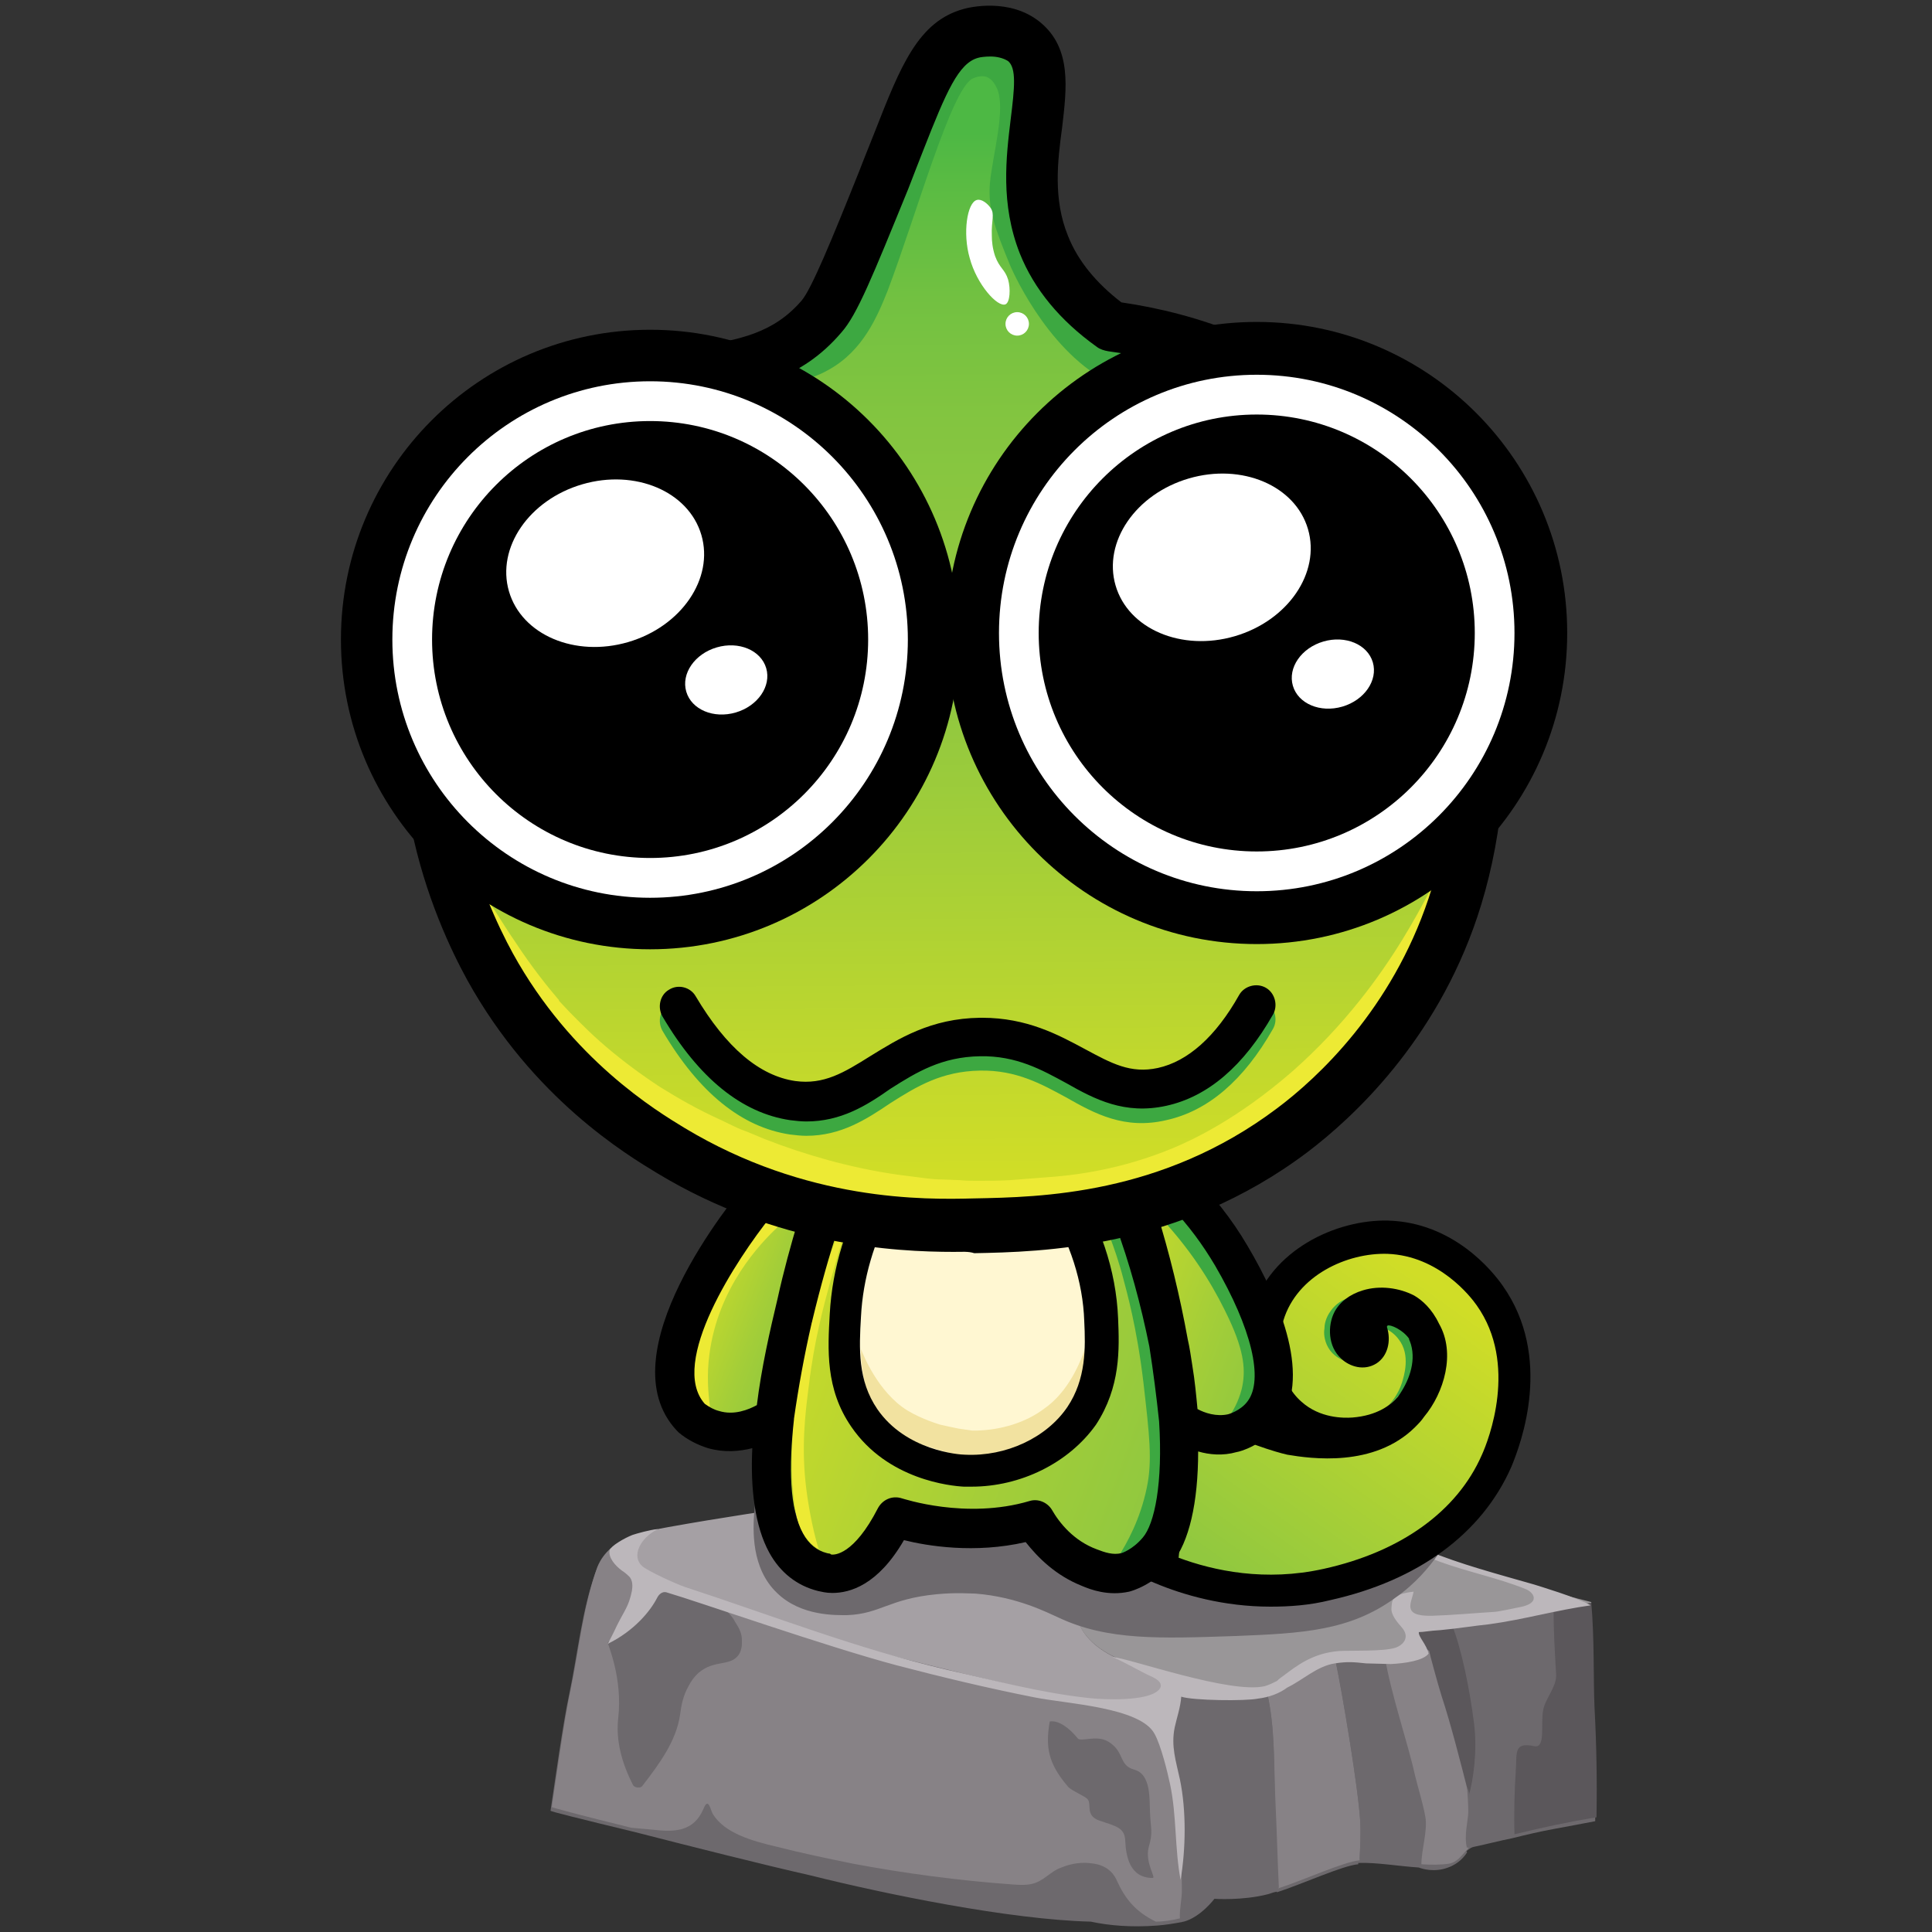 <svg width="458" height="458" viewBox="0 0 458 458" fill="none" xmlns="http://www.w3.org/2000/svg">
<rect x="0" y="0" width="458" height="458" fill="#333333" stroke="none"/>
<path d="M377.693 405.763C377.385 399.115 377.693 389.53 376.922 380.873V380.718C375.224 380.255 373.682 379.945 372.139 379.482C368.435 378.09 363.961 376.853 363.343 376.544C354.703 374.071 345.908 371.752 338.039 368.505C335.878 367.578 330.478 364.949 329.089 362.94C328.163 361.548 328.009 360.157 328.318 358.611C328.781 356.292 328.935 353.818 327.392 352.891C324.769 348.562 315.974 348.717 310.265 348.717C296.995 348.871 283.88 349.335 270.764 349.954C245.305 351.345 219.846 353.664 194.695 357.22C182.505 358.92 170.162 360.775 158.126 362.94C157.201 363.094 156.429 363.249 155.658 363.403C153.806 363.558 150.566 364.486 149.64 364.795C147.943 365.413 145.474 366.959 144.548 367.887C143.159 369.124 142.079 370.515 141.308 372.37C137.913 381.801 136.987 391.849 134.981 401.434C133.439 408.546 131.587 422.15 130.507 429.262C130.507 429.417 137.296 431.117 150.72 434.364C163.99 437.765 181.117 442.093 192.072 444.567C209.971 449.05 239.442 455.08 258.575 455.543C262.895 456.471 268.141 456.935 274.313 456.471C276.319 456.316 278.171 456.007 279.868 455.698C280.177 455.698 280.331 455.543 280.639 455.543C284.651 454.461 287.891 450.133 287.891 450.133C287.891 450.133 294.526 450.596 300.544 449.05C301.161 448.896 301.778 448.587 302.704 448.432C302.704 448.432 302.704 448.432 302.704 448.587C308.876 446.577 318.288 442.248 321.991 441.939C321.991 441.784 321.991 441.784 321.991 441.63H322.146C326.312 441.475 331.558 442.403 336.341 442.712C337.113 443.021 340.044 443.949 343.285 442.712C345.908 441.784 347.296 439.929 347.759 439.156C347.759 439.002 347.759 438.847 347.605 438.847C348.222 438.383 348.685 437.919 349.611 437.765C352.543 437.146 355.474 436.373 358.56 435.755C361.646 434.982 364.886 434.209 368.281 433.591C371.676 432.972 374.916 432.354 378.156 431.735C378.31 423.078 378.156 414.421 377.693 405.763Z" fill="#6D696D"/>
<path d="M194.541 285.796C191.918 294.299 189.295 303.575 187.135 313.623C185.438 321.662 184.049 329.238 182.969 336.504C182.043 337.277 175.717 341.76 168.465 339.596C166.15 338.977 164.453 337.741 163.219 336.813C148.56 321.199 180.192 283.941 180.192 283.941C184.821 284.714 189.758 285.332 194.541 285.796Z" fill="url(#paint0_linear)"/>
<path d="M322.454 431.89C321.991 423.697 318.134 400.971 316.591 393.705C314.585 393.859 312.888 394.323 310.573 395.56C306.87 397.57 304.093 399.734 300.235 400.662C302.396 409.628 301.933 419.059 302.241 428.18C302.55 434.673 302.704 441.166 303.013 447.659C309.185 445.649 318.597 441.321 322.3 441.011C322.454 437.765 322.609 434.673 322.454 431.89Z" fill="#878286"/>
<path d="M348.223 429.571C348.223 427.562 348.069 425.552 347.914 423.542C346.063 416.585 343.903 408.082 341.897 402.053C340.971 398.961 338.965 391.695 338.965 391.386C338.965 391.386 338.502 390.922 337.576 390.304C334.336 391.54 331.404 392.468 328.318 392.932C329.707 401.435 333.873 413.648 335.416 420.759C336.188 424.006 337.268 427.252 337.885 430.654C338.502 433.9 336.959 438.383 336.959 441.939C339.274 442.094 341.588 442.094 343.594 441.785C345.754 441.321 346.68 439.466 348.069 438.229C347.143 435.291 348.223 431.427 348.223 429.571Z" fill="#878286"/>
<path d="M341.742 402.053C343.902 408.546 346.371 418.286 348.222 425.552C349.302 421.842 350.228 415.039 349.457 408.701C348.377 400.043 346.371 390.613 344.21 385.202C340.662 385.666 337.884 385.975 336.187 385.975C336.187 388.139 335.415 389.376 337.73 390.149C337.576 390.149 337.576 390.304 337.421 390.304C338.193 390.922 338.81 391.386 338.81 391.386C338.81 391.695 340.816 399.116 341.742 402.053Z" fill="#5B575B"/>
<path d="M337.731 430.653C337.113 427.407 336.033 424.16 335.262 420.759C333.719 413.802 329.399 401.434 328.164 392.932C325.85 393.241 323.381 393.55 320.449 393.395C318.906 393.395 317.672 393.395 316.592 393.55C318.135 400.971 321.992 423.696 322.455 431.736C322.609 434.518 322.455 437.61 322.301 440.702H322.455C326.621 440.548 331.867 441.475 336.651 441.784C336.805 438.383 338.348 433.9 337.731 430.653Z" fill="#6D696D"/>
<path d="M300.236 400.661C298.693 400.971 296.841 401.28 294.681 401.125C289.898 400.816 279.405 399.425 279.405 399.579C280.177 401.898 279.714 403.753 276.782 404.372C275.856 404.526 274.468 404.681 273.233 404.681C277.245 415.348 279.097 426.479 279.714 437.455C279.868 441.011 280.023 444.567 280.177 448.123C280.177 450.132 279.56 452.606 280.177 454.77C280.485 454.77 280.64 454.616 280.948 454.616C284.96 453.534 288.2 449.205 288.2 449.205C288.2 449.205 294.835 449.669 300.853 448.123C301.47 447.968 302.242 447.659 303.167 447.504C302.859 441.011 302.704 434.518 302.396 428.025C301.933 419.058 302.396 409.473 300.236 400.661Z" fill="#6D696D"/>
<path d="M359.332 419.832C359.641 415.503 358.715 412.875 363.807 413.957C366.43 414.575 365.196 408.701 365.813 405.454C366.276 402.517 369.053 399.889 368.899 396.951C368.59 391.695 368.282 386.593 368.282 381.337C359.641 382.728 350.846 384.429 344.365 385.202C346.525 390.613 348.531 400.198 349.611 408.701C350.383 415.039 349.303 421.842 348.377 425.552C348.223 424.933 348.068 424.16 347.76 423.542C347.914 425.552 348.068 427.562 348.068 429.571C348.068 431.427 346.988 435.292 347.76 438.074C348.377 437.456 348.994 436.992 349.92 436.837C352.852 436.219 355.783 435.446 358.869 434.828C358.869 430.035 359.024 424.16 359.332 419.832Z" fill="#6D696D"/>
<path d="M378.002 404.836C377.694 398.188 378.002 388.603 377.231 379.946C374.299 380.409 371.367 380.873 368.281 381.337C368.281 386.593 368.59 391.695 368.899 396.951C369.053 399.889 366.275 402.671 365.813 405.454C365.195 408.701 366.43 414.421 363.807 413.957C358.715 412.875 359.641 415.503 359.332 419.832C359.023 424.16 358.869 430.035 359.023 434.828C365.35 433.282 371.83 431.89 378.465 430.808C378.619 422.151 378.465 413.493 378.002 404.836Z" fill="#5B575B"/>
<path d="M336.342 385.975C342.205 386.129 361.801 382.11 377.231 379.946V379.791C365.504 376.854 353.932 373.298 342.822 369.433C339.119 368.042 334.645 366.805 331.25 364.795C324.769 365.413 318.289 363.094 312.426 361.239C306.408 359.384 299.619 357.22 293.292 359.693C289.126 361.394 286.349 364.177 281.874 365.413C276.165 367.114 269.839 366.65 264.439 369.124C259.964 371.133 256.724 374.535 255.489 378.245C253.175 385.356 259.501 391.849 268.45 394.323C270.302 394.323 277.245 398.652 279.56 402.207C279.869 401.435 279.714 400.507 279.406 399.425C279.406 399.27 289.744 400.662 294.681 400.971C302.088 401.28 305.174 398.188 310.42 395.405C313.969 393.55 315.974 393.395 320.295 393.395C327.238 393.395 331.713 392.468 337.731 390.149C335.57 389.376 336.342 388.139 336.342 385.975Z" fill="#999698"/>
<path d="M268.604 394.478C259.655 392.004 253.175 385.511 255.643 378.4C256.878 374.689 260.118 371.288 264.593 369.278C269.993 366.805 276.319 367.269 282.028 365.568C286.503 364.177 289.281 361.549 293.447 359.848C299.773 357.22 306.562 359.384 312.58 361.394C318.443 363.249 324.923 365.568 331.404 364.95C330.478 364.331 329.552 363.713 328.781 363.095C324.923 359.539 329.861 355.828 327.701 352.118C325.078 347.635 316.283 347.789 310.574 347.789C297.304 347.944 284.189 348.408 271.073 349.026C245.614 350.418 220.155 352.736 195.004 356.292C182.814 357.993 170.471 359.848 158.435 362.012C153.035 362.94 148.406 364.331 145.32 366.959C143.16 372.834 161.676 377.936 167.23 379.946C176.18 383.038 185.592 385.82 195.004 388.294C212.44 392.932 245.305 400.971 263.05 404.836C267.524 404.372 273.696 405.145 277.091 404.372C278.634 404.063 279.56 403.29 279.868 402.362C277.245 398.806 270.456 394.323 268.604 394.478Z" fill="#A5A0A4"/>
<path d="M265.364 445.959C264.593 444.103 263.358 442.557 260.581 441.784C260.272 441.63 259.964 441.63 259.655 441.63C259.501 445.959 259.347 450.287 259.192 454.616C265.21 454.771 269.839 455.698 274.622 455.544C269.685 453.225 267.062 450.133 265.364 445.959Z" fill="#6D696D"/>
<path d="M258.884 454.616H259.038C259.193 450.287 259.347 445.959 259.501 441.63C257.032 441.166 254.101 441.784 251.941 442.557C250.552 443.021 249.626 443.794 248.546 444.567C245.923 446.577 244.226 446.886 240.368 446.577C227.561 445.649 214.909 444.103 202.411 441.63C196.239 440.393 190.221 439.156 184.358 437.61C178.34 436.064 172.168 434.364 169.391 430.035C168.774 429.262 168.465 425.397 167.076 428.644C164.762 434.055 160.287 434.209 155.041 433.591C153.344 433.436 151.647 433.282 149.949 433.127C163.373 436.528 181.118 441.011 192.381 443.64C210.28 448.123 239.751 454.152 258.884 454.616Z" fill="#6D696D"/>
<path d="M280.177 448.278C280.177 444.722 280.023 441.166 279.714 437.61C279.097 426.634 277.245 415.503 273.234 404.836C269.993 404.836 265.982 404.681 262.896 404.99C244.997 400.971 212.286 393.086 194.85 388.448C186.981 386.284 178.957 384.12 171.397 381.492C170.934 382.265 170.779 383.038 171.088 383.656C172.014 385.047 172.477 387.985 173.865 388.912C174.946 389.531 174.946 391.077 173.248 390.458C171.397 389.84 170.471 390.613 169.854 391.85C169.082 393.705 166.922 394.942 165.379 396.488C162.139 399.734 161.522 402.826 160.904 406.536C159.979 412.72 156.121 417.977 151.955 423.387C151.492 424.006 150.412 423.697 150.103 423.233C147.48 418.131 145.937 412.72 146.555 407.309C147.635 397.724 144.086 389.994 144.086 389.376C144.086 389.067 144.703 389.067 144.857 389.376C144.857 389.531 145.012 389.685 145.012 389.84C148.098 385.047 151.492 380.409 155.195 375.926C149.178 373.453 143.623 370.361 144.857 366.959C143.469 368.196 142.389 369.588 141.617 371.443C138.222 380.873 137.297 390.922 135.291 400.507C133.748 407.619 131.896 421.223 130.816 428.335C130.045 428.335 138.377 430.499 149.641 433.282C151.338 433.436 153.035 433.591 154.732 433.745C159.979 434.364 164.453 434.209 166.768 428.798C168.002 425.706 168.465 429.417 169.082 430.19C171.86 434.518 178.031 436.374 184.049 437.765C190.067 439.311 196.084 440.548 202.102 441.785C214.446 444.103 227.253 445.804 240.06 446.732C243.917 447.041 245.614 446.732 248.237 444.722C249.317 443.949 250.243 443.176 251.632 442.712C253.792 441.785 256.569 441.321 259.193 441.785C259.501 441.785 259.81 441.939 260.118 441.939C262.896 442.712 264.13 444.258 264.902 446.113C266.753 450.133 269.222 453.225 274.005 455.544C275.857 455.544 277.708 455.234 279.714 454.771C279.56 452.761 280.177 450.133 280.177 448.278Z" fill="#878286"/>
<path d="M144.395 389.376C144.395 389.994 147.943 397.724 146.863 407.309C146.246 412.565 147.789 418.131 150.412 423.233C150.721 423.696 151.801 424.006 152.264 423.387C156.43 417.976 160.287 412.72 161.213 406.536C161.522 404.063 161.985 401.898 163.219 399.734C163.682 398.806 164.453 397.57 165.688 396.487C169.391 393.395 173.094 395.096 175.1 392.313C176.026 390.922 175.871 389.376 175.871 388.757C175.871 387.057 175.1 385.82 174.328 384.583C173.866 383.656 172.94 382.419 171.551 381.337C170.162 380.873 168.774 380.409 167.231 379.945C164.916 379.172 160.133 377.781 155.658 375.926C151.801 380.409 144.395 389.067 144.395 389.376Z" fill="#6D696D"/>
<path d="M363.653 375.617C355.012 373.143 346.217 370.824 338.348 367.578C336.188 366.65 330.787 364.022 329.399 362.012C328.473 360.621 328.318 359.23 328.627 357.684C329.09 355.365 329.244 352.736 327.547 351.964C328.164 355.055 323.381 359.384 321.992 361.239C321.529 361.858 321.838 363.404 328.781 365.413C334.028 366.959 339.582 369.588 341.28 370.206C348.069 372.68 355.166 374.071 361.647 376.699C363.653 377.472 365.35 380.1 360.104 381.028C359.332 381.182 355.012 382.11 354.241 382.11C349.303 382.419 344.366 382.883 339.428 383.038C332.176 383.192 334.645 379.946 335.108 377.317C329.707 377.936 330.016 379.482 329.861 381.182C329.707 382.728 331.096 384.429 332.33 385.82C334.336 388.139 332.639 389.994 330.787 390.613C328.01 391.54 319.986 391.231 317.518 391.386C311.191 391.85 307.334 394.942 304.248 397.26C303.785 397.57 303.168 398.033 302.705 398.497C301.779 398.961 300.853 399.425 299.773 399.734C291.595 401.589 268.142 393.241 263.667 392.777C267.216 394.323 270.148 396.178 273.234 397.57C276.166 398.961 275.085 400.352 274.468 400.816C271.691 403.29 261.97 402.981 257.958 402.517C246.54 401.28 235.739 398.343 224.63 395.869C202.874 390.767 183.278 383.038 162.447 376.235C160.133 375.462 153.498 372.37 152.264 371.288C149.641 368.969 151.647 364.64 155.967 362.476C154.115 362.631 150.875 363.558 149.949 363.868C147.943 364.64 144.857 366.496 144.549 367.423C144.086 369.124 145.783 371.134 147.481 372.37C147.789 372.525 148.561 373.143 149.023 373.607C150.104 374.535 149.949 376.235 149.795 377.163C149.023 380.873 148.098 381.646 146.246 385.357C145.629 386.748 144.086 389.685 144.086 389.685C150.412 386.593 154.27 381.801 155.813 378.709C155.967 378.4 156.738 377.163 157.973 377.472C165.842 379.791 195.776 390.304 212.595 394.787C223.241 397.57 234.196 400.198 245.152 402.362C252.712 403.908 270.302 404.681 273.697 411.02C275.24 413.802 276.783 420.141 277.4 423.078C278.943 430.344 278.48 438.383 279.869 445.649C281.103 438.383 281.257 429.262 279.714 421.841C278.789 417.513 277.554 413.957 278.48 409.474C278.943 407.309 279.869 404.681 280.023 402.208C282.646 403.135 295.299 403.29 298.23 402.671C300.853 402.362 303.322 401.435 305.174 400.043C308.723 398.343 312.271 394.942 316.437 394.323C319.523 393.859 320.912 394.014 323.844 394.323C324.77 394.323 328.781 394.478 329.707 394.478C332.947 394.323 337.422 393.705 338.656 392.004C338.194 389.84 336.188 387.985 336.342 386.902C337.576 386.902 338.656 386.593 341.434 386.439C344.983 386.129 349.92 385.356 353.006 385.047C361.03 383.965 369.208 381.646 377.077 380.564C373.991 378.709 364.579 375.926 363.653 375.617Z" fill="#BCB7BB"/>
<path d="M272.617 429.571C272.462 426.634 272.925 420.605 268.914 419.523C265.056 418.44 266.753 415.349 262.742 412.875C259.964 411.174 256.261 413.03 255.49 412.102C253.484 409.628 251.015 407.773 248.855 408.082C247.775 414.266 248.546 418.131 253.175 423.542C253.947 424.47 257.033 425.707 257.804 426.48C258.884 427.716 257.187 430.344 260.581 431.581C264.747 432.973 266.599 433.282 266.753 436.374C266.908 440.084 267.833 445.186 273.234 445.186C274.16 445.186 271.382 441.63 272.308 437.92C273.388 434.209 272.771 433.591 272.617 429.571Z" fill="#6D696D"/>
<path d="M340.816 368.66C344.365 351.19 342.668 346.707 340.508 345.779C337.113 344.233 333.41 351.809 322.455 356.137C313.505 359.538 303.013 358.92 293.601 357.992C285.423 357.219 276.319 356.756 268.604 353.818C262.432 351.499 257.032 347.48 253.329 342.533C249.317 342.533 245.305 342.378 241.293 342.224C225.092 341.605 209.045 340.059 192.844 341.451C189.912 341.76 186.98 341.914 184.049 342.224C182.197 345.006 179.265 350.726 178.802 358.456C178.494 362.63 178.031 371.752 184.203 377.626C189.912 383.192 198.244 382.883 200.867 382.883C208.736 382.573 210.742 379.018 222.006 377.935C226.789 377.472 230.184 377.781 231.264 377.781C241.139 378.554 248.237 382.264 251.014 383.501C262.587 388.912 274.776 388.448 292.984 387.83C308.722 387.211 319.986 386.593 330.632 378.863C335.57 375.462 338.81 371.442 340.816 368.66Z" fill="#6D696D"/>
<path d="M321.375 319.189C319.677 317.643 319.677 314.706 320.603 312.85C322.609 308.985 329.552 307.749 334.181 310.531C337.884 312.696 338.965 316.715 339.273 317.797C341.125 324.445 337.73 331.711 333.564 335.731C325.232 344.079 311.808 342.069 306.562 341.142C306.562 341.142 301.316 340.369 279.868 330.938L276.319 371.752C282.337 374.225 297.304 379.636 315.511 375.617C320.449 374.535 345.754 368.969 355.629 346.398C357.018 343.151 365.35 323.208 354.086 307.285C352.851 305.584 344.365 293.99 329.861 293.526C318.289 293.217 305.019 300.019 301.47 312.077C299.31 318.88 299.773 329.238 306.87 335.422C312.58 340.523 319.986 340.214 321.683 340.059C323.38 339.905 330.324 339.441 335.261 333.721C339.427 328.774 341.742 320.426 338.193 315.169C335.879 311.923 330.941 309.295 328.009 310.995C326.621 311.768 326.003 313.469 325.695 314.86C326.929 317.025 326.466 319.189 325.232 320.116C323.998 320.735 322.3 320.116 321.375 319.189Z" fill="url(#paint1_linear)"/>
<path d="M194.079 287.342C190.376 294.453 184.05 308.676 183.741 327.692C183.432 347.171 189.45 362.012 192.999 369.278C194.542 369.742 197.319 370.36 200.405 369.587C207.812 367.887 210.897 360.466 211.206 359.539C211.206 359.539 227.407 365.259 244.38 360.157C246.232 363.094 250.244 368.814 257.341 371.597C259.502 372.37 262.433 373.607 265.982 372.834C265.982 372.834 269.994 371.906 273.697 367.578C278.789 361.548 280.332 345.316 277.246 324.6C275.549 314.705 272.617 300.946 266.599 285.332C242.066 285.95 217.995 286.569 194.079 287.342Z" fill="url(#paint2_linear)"/>
<path d="M324.77 313.933C328.164 313.16 331.713 314.242 333.565 316.561C335.416 318.88 335.416 321.972 335.416 322.59C335.416 323.672 335.262 324.754 334.799 325.682C334.49 326.61 334.027 327.383 333.41 328.465C332.639 329.701 331.096 331.557 328.781 333.566C329.861 332.484 331.404 330.629 332.33 327.846C332.793 326.3 334.49 321.199 331.559 317.488C329.398 314.551 325.85 314.087 324.77 313.933Z" fill="#3DA841"/>
<path d="M318.289 322.435C317.672 322.126 315.974 321.353 314.894 319.498C313.814 317.643 313.814 315.788 313.969 315.015C313.969 314.242 314.123 312.541 315.512 310.686C316.746 308.986 318.289 308.213 319.06 307.903C317.98 308.986 317.209 310.068 316.592 311.304C315.974 312.541 315.666 313.778 315.666 315.169C315.512 316.561 315.82 317.798 316.129 319.034C316.437 320.271 317.209 321.508 318.289 322.435Z" fill="#3DA841"/>
<path d="M301.161 380.873C290.052 380.873 280.485 378.09 273.851 375.308L271.228 374.225L275.394 325.218L280.331 327.382C290.669 331.866 297.15 334.339 301.007 335.731C294.99 328.619 294.527 318.261 296.841 310.686C301.161 296.308 316.746 289.042 329.09 289.352C344.519 289.815 353.777 301.255 356.246 304.811C368.127 321.662 360.721 341.915 358.252 347.789C351.309 363.558 336.187 374.689 315.357 379.327C310.419 380.564 305.636 380.873 301.161 380.873ZM279.405 369.278C287.737 372.37 299.927 374.998 313.814 371.906C332.021 367.887 345.445 358.302 351.309 344.852C352.852 341.451 359.949 323.363 350.074 309.449C348.685 307.439 341.125 297.7 328.935 297.236C319.369 296.927 307.488 302.338 304.247 313.005C302.396 318.88 303.013 327.537 308.568 332.33C312.888 336.194 318.443 336.194 320.603 336.04C326.466 335.576 329.707 333.103 331.404 331.093C333.873 327.692 335.724 323.054 334.49 318.725C334.336 318.261 334.181 317.797 334.027 317.488C334.027 317.488 334.027 317.488 334.027 317.334C332.484 315.169 329.552 313.932 328.935 314.242C328.935 314.242 328.781 314.396 328.781 314.551C329.861 317.952 328.935 321.508 326.312 323.208C323.38 325.063 319.986 323.981 317.98 322.126C314.74 319.189 314.74 314.242 316.283 311.15C317.517 308.676 319.986 306.821 323.072 305.893C327.084 304.657 331.713 305.275 335.261 307.13C337.113 308.212 339.428 310.222 341.125 313.778C345.137 320.735 342.359 330.165 337.576 335.885C336.959 336.813 336.187 337.586 335.416 338.359C325.695 347.944 310.728 345.779 305.173 344.852C304.71 344.697 299.773 343.924 282.491 336.504L279.405 369.278Z" fill="black"/>
<path d="M267.679 284.095C271.073 294.144 274.159 305.584 276.474 318.416C277.554 324.754 278.325 330.938 278.942 336.658C280.023 337.431 285.423 341.296 291.749 339.75C292.212 339.596 296.224 338.513 298.847 335.112C307.025 324.445 293.755 301.874 291.441 297.854C287.275 290.743 282.491 285.177 278.48 281.312C274.776 282.24 271.228 283.168 267.679 284.095Z" fill="url(#paint3_linear)"/>
<path d="M168.31 333.566C167.847 330.01 167.539 325.836 168.156 321.198C170.162 305.275 180.191 294.762 184.512 290.743C183.432 290.433 182.506 290.124 181.426 289.815C176.334 295.226 172.939 300.328 170.933 304.193C168.773 308.057 165.996 313.314 164.916 320.889C164.607 323.208 164.453 325.218 164.453 326.609C164.453 327.228 164.299 329.701 165.996 331.711C166.613 332.793 167.693 333.411 168.31 333.566Z" fill="#EDEA34"/>
<path d="M199.633 294.299C198.862 296.618 197.936 299.864 196.856 303.729C195.159 309.913 192.999 317.952 191.764 328.31C190.838 335.422 189.913 343.151 191.147 353.046C191.919 358.92 192.999 363.713 194.079 367.269C193.307 366.805 192.227 366.032 191.301 364.795C189.295 362.476 188.678 359.693 188.215 355.519C187.598 350.263 187.752 346.243 187.752 344.079C187.907 340.369 187.907 336.195 188.678 330.474C188.833 328.774 189.758 321.972 191.919 313.16C193.153 307.903 195.159 301.41 198.09 293.99C198.553 294.144 199.016 294.299 199.633 294.299Z" fill="#EDEA34"/>
<path d="M209.971 281.931C205.805 289.197 201.485 299.246 200.868 311.768C200.405 320.116 199.942 328.31 205.342 336.04C213.211 347.48 227.561 348.408 229.104 348.562C239.442 349.181 250.706 344.543 256.724 335.576C261.97 327.846 261.661 319.652 261.353 312.85C260.735 298.782 255.026 287.96 250.86 281.931C237.282 281.776 223.549 281.931 209.971 281.931Z" fill="#FFF7D2"/>
<path d="M204.107 319.807C204.57 321.044 208.119 330.011 215.063 334.339C218.612 336.504 222.932 337.74 222.932 337.74C224.321 338.05 225.709 338.359 227.252 338.668L229.412 338.977L230.492 339.132H231.11H231.573C237.282 338.977 243.145 337.277 247.62 333.876C252.249 330.629 255.489 325.064 257.495 318.88C257.495 320.426 257.649 322.126 257.34 323.827C257.032 325.373 256.878 327.228 256.26 328.774C255.18 332.02 253.329 335.112 250.706 337.586C248.237 340.059 245.151 342.069 241.756 343.306C238.516 344.543 235.121 345.161 231.418 345.316H231.11H230.647L230.03 345.161L228.795 345.007L226.172 344.697C225.246 344.543 224.475 344.234 223.703 344.079C222.469 343.77 221.697 343.461 221.235 343.306C215.68 341.605 212.902 340.678 211.822 340.059C209.508 338.513 208.582 336.504 207.193 333.876C204.57 328.774 204.107 323.672 204.107 319.807Z" fill="#F2E2A0"/>
<path d="M230.339 352.427C229.721 352.427 229.104 352.427 228.487 352.427C225.555 352.272 210.434 350.881 201.793 338.204C195.621 329.237 196.239 319.807 196.701 311.459C197.319 300.482 200.559 289.97 206.422 279.921C207.039 278.684 208.428 278.066 209.663 278.066L250.706 277.911C251.94 277.911 253.175 278.53 253.946 279.612C260.735 289.661 264.593 301.101 265.056 312.541C265.364 319.807 265.673 328.774 259.81 337.74C253.329 346.861 241.911 352.427 230.339 352.427ZM211.668 285.95C207.194 294.298 204.571 303.11 204.108 312.077C203.645 319.807 203.336 327.228 207.965 334.03C214.754 343.924 227.407 344.852 228.796 344.852C238.516 345.316 248.083 340.832 253.02 333.566C257.495 326.918 257.341 319.498 257.032 313.159C256.724 303.883 253.638 294.453 248.391 285.95H211.668Z" fill="black"/>
<path d="M291.132 336.194C292.212 334.648 293.601 332.329 294.372 329.237C295.298 325.218 295.144 320.734 291.286 312.541C288.663 306.975 284.343 298.936 276.628 290.279C277.862 289.506 279.097 288.733 280.177 287.96C284.806 294.144 288.046 299.709 290.361 303.883C292.058 306.975 295.761 313.932 297.304 322.899C297.767 325.527 298.075 328.464 296.532 331.247C294.989 334.03 292.521 335.576 291.132 336.194Z" fill="#3DA841"/>
<path d="M263.05 293.062C263.976 295.535 265.21 298.937 266.29 303.111C267.062 306.048 269.53 314.705 271.073 327.846C272.462 340.059 273.234 346.243 271.845 352.736C270.302 360.157 267.216 365.723 265.056 369.124C266.136 369.124 268.296 369.124 270.148 367.887C272.308 366.341 272.925 364.022 273.388 362.476C275.394 354.901 275.239 346.707 275.239 345.78C275.085 336.194 274.931 331.402 274.005 325.527C273.388 320.735 272.462 317.334 271.382 312.541C270.148 307.13 268.296 300.328 265.827 292.443C264.747 292.753 263.821 292.907 263.05 293.062Z" fill="#3DA841"/>
<path d="M197.319 377.626C195.776 377.626 194.696 377.317 193.924 377.162C188.986 375.926 184.975 372.834 182.352 368.041C178.957 361.857 177.877 352.891 178.34 343.306C175.254 344.079 171.705 344.388 167.848 343.306C165.379 342.533 162.91 341.296 160.904 339.595C160.75 339.441 160.596 339.286 160.441 339.132C143.468 321.044 173.711 284.249 177.26 280.075C178.34 278.839 179.729 278.22 181.272 278.529L195.776 280.23C197.164 280.385 198.399 281.158 199.016 282.24L264.901 280.539C265.519 280.075 266.136 279.612 266.907 279.457L277.708 276.674C279.251 276.21 280.948 276.674 282.029 277.911C287.429 283.167 292.058 289.042 295.761 295.38C303.63 308.676 311.191 326.918 302.859 337.895C299.31 342.533 294.218 344.079 293.138 344.233C289.898 345.161 286.658 344.852 284.034 344.079C284.034 356.292 281.874 365.568 277.863 370.515C273.388 375.771 268.296 377.162 267.679 377.317C262.741 378.399 258.575 376.853 256.415 375.926C250.243 373.452 246.077 369.278 243.145 365.568C231.11 368.35 219.846 366.495 214.291 365.104C208.12 375.771 201.485 377.626 197.319 377.626ZM197.01 368.505C197.782 368.66 202.41 368.66 208.12 357.529C209.2 355.519 211.514 354.437 213.829 355.21C213.983 355.21 228.95 360.311 244.071 355.828C246.077 355.21 248.237 356.137 249.317 357.838C251.169 361.084 254.563 365.258 259.964 367.268C261.97 368.041 263.821 368.66 265.827 368.196C265.827 368.196 268.45 367.423 270.919 364.485C273.696 361.239 275.702 351.654 274.777 336.967C274.159 331.092 273.388 325.063 272.462 319.188C270.456 309.294 267.833 299.555 264.284 289.97L198.553 291.67C196.701 297.236 194.541 304.811 192.535 313.159C192.535 313.314 192.381 313.623 192.381 313.778C190.684 321.198 189.295 328.773 188.215 336.349C188.215 336.349 188.215 336.349 188.215 336.503C186.981 347.634 187.135 357.683 190.375 363.558C191.764 366.031 193.615 367.577 196.084 368.196C196.701 368.35 196.701 368.196 197.01 368.505ZM283.88 334.03C285.577 334.957 288.355 335.885 291.132 335.267C291.132 335.267 294.064 334.494 295.761 332.175C299.619 327.073 296.687 314.86 288.046 300.018C285.115 295.071 281.72 290.433 277.708 286.259L274.159 287.187C277.245 297.081 279.714 307.284 281.566 317.488C282.029 319.498 282.337 321.662 282.646 323.672C283.263 327.382 283.572 330.783 283.88 334.03ZM167.076 332.793C168.156 333.566 169.236 334.184 170.471 334.494C174.02 335.576 177.414 334.184 179.42 333.102C180.5 324.29 182.506 315.478 184.358 307.748C185.746 301.41 187.444 295.226 189.295 289.042L182.815 288.269C174.637 298.472 158.435 323.053 167.076 332.793Z" fill="black"/>
<path d="M194.696 74.925C178.648 93.786 156.738 82.037 133.902 100.434C116.158 114.657 109.368 133.517 106.591 141.402C92.241 182.679 110.603 219.473 116.003 229.059C130.507 255.185 151.183 268.017 159.053 272.655C188.986 290.588 217.686 290.588 230.956 290.279C246.694 289.97 277.4 289.506 306.253 267.708C313.968 261.833 334.336 244.827 344.365 214.836C355.475 181.597 352.852 135.218 321.838 104.453C300.853 83.737 275.239 78.635 263.513 77.09C257.958 73.07 251.169 67.041 247.466 57.765C239.288 37.358 252.558 17.57 242.991 9.685C238.053 5.666 230.801 7.521 230.338 7.675C220.926 10.303 218.149 21.589 209.662 42.305C201.639 61.784 197.627 71.369 194.696 74.925Z" fill="url(#paint4_linear)"/>
<path d="M188.832 90.385C190.684 90.076 193.615 89.303 196.547 87.602C204.571 83.119 207.965 75.08 210.434 68.896C217.223 50.963 225.401 21.434 230.493 18.652C232.344 17.724 233.733 18.188 233.733 18.188C235.276 18.652 236.047 20.352 236.356 20.971C238.516 25.918 235.276 36.74 234.659 43.542C234.196 49.726 235.893 54.209 239.442 62.867C239.442 62.867 247.62 82.5 262.433 90.385C271.382 95.023 269.222 84.046 269.222 84.046L261.661 82.5C261.661 82.5 244.071 72.606 240.059 52.045C239.751 50.344 239.288 47.716 239.133 44.469C238.825 38.749 239.596 33.802 240.059 30.556C240.522 26.845 240.985 25.145 240.985 21.589C241.139 16.797 240.522 14.941 239.133 13.859C238.053 12.932 236.819 12.777 235.893 12.623C235.893 12.623 232.807 12.159 229.567 13.859C224.012 16.642 219.846 29.01 219.075 31.483C219.075 31.483 214.754 44.16 203.028 71.524C202.565 72.452 201.947 74.152 200.713 76.007C196.856 82.037 191.455 85.592 187.443 87.448L188.832 90.385Z" fill="#3DA841"/>
<path d="M115.695 214.063C116.312 213.753 118.318 217.773 122.175 223.338C126.033 229.213 129.736 233.851 132.513 237.098V237.252L135.136 240.035C136.062 240.963 136.988 241.89 137.914 242.818C139.765 244.673 141.771 246.528 143.777 248.229C147.789 251.63 151.955 254.722 156.43 257.659C160.904 260.442 165.533 263.07 170.316 265.234L173.865 266.935C175.1 267.553 176.334 268.017 177.568 268.481L181.272 270.027L184.975 271.418C194.85 274.974 205.188 277.602 215.68 278.839C218.303 279.148 220.926 279.612 223.549 279.612L227.561 279.766C228.95 279.921 230.184 279.921 231.573 279.921C234.196 279.921 236.819 279.921 239.442 279.766L247.311 279.148C254.718 278.684 265.673 277.293 278.017 272.191C282.8 270.181 293.447 265.234 306.408 253.949C331.25 231.996 339.582 207.724 340.971 208.343C342.514 209.115 337.267 240.808 312.425 262.761C292.058 280.694 267.679 283.786 247.774 286.259C234.505 287.96 213.52 290.588 189.912 282.549C175.871 277.757 174.02 273.737 151.801 263.07C149.332 261.833 143.777 259.205 138.377 253.639C137.296 252.403 136.679 251.784 132.205 245.6C122.33 231.996 120.941 229.677 119.244 225.967C116.312 220.401 114.923 214.372 115.695 214.063Z" fill="#EDEA34"/>
<path d="M191.147 269.254C189.913 269.254 188.524 269.1 187.29 268.945C175.872 267.244 165.688 259.051 157.047 244.364C155.813 242.2 156.43 239.262 158.59 238.025C160.75 236.634 163.682 237.407 164.916 239.571C172.168 251.785 180.038 258.432 188.524 259.669C195.313 260.597 200.096 257.659 206.268 253.794C213.057 249.62 220.618 244.828 232.345 244.673C232.499 244.673 232.653 244.673 232.808 244.673C243.454 244.673 250.861 248.693 257.187 252.094C263.513 255.495 267.988 257.969 274.468 256.577C281.566 255.031 288.201 249.156 293.756 239.262C294.99 237.098 297.922 236.325 300.082 237.562C302.242 238.798 303.014 241.736 301.779 243.9C294.836 256.113 286.349 263.379 276.474 265.544C266.599 267.863 259.501 263.998 252.712 260.133C247.003 257.041 240.986 253.64 232.345 253.794C223.241 253.949 217.378 257.505 211.052 261.524C205.343 265.389 199.325 269.254 191.147 269.254Z" fill="#3DA841"/>
<path d="M226.173 296.772C211.977 296.772 184.203 295.226 155.967 278.22C148.56 273.737 126.341 260.442 110.757 232.305C103.042 218.237 86.378 181.133 100.882 139.547C103.505 131.817 110.757 111.41 130.199 95.796C142.543 85.902 154.424 83.892 165.07 82.191C175.254 80.491 183.278 79.099 190.067 71.215C192.381 68.432 197.01 57.301 203.799 40.295C205.034 37.049 206.268 34.111 207.348 31.329C213.52 15.56 217.686 5.047 228.487 2.11C229.567 1.801 239.442 -0.673 246.694 5.356C254.101 11.54 252.866 20.971 251.786 30.247C250.706 38.131 249.626 47.252 253.175 55.91C255.489 61.784 259.81 67.041 265.827 71.679C282.8 74.152 306.408 81.109 326.158 100.588C361.184 135.218 361.03 184.998 350.229 217.309C340.354 246.837 320.758 264.925 309.957 273.119C279.406 296.154 246.694 296.772 230.956 297.081C229.567 296.618 228.024 296.772 226.173 296.772ZM234.813 13.396C233.579 13.396 232.345 13.55 231.882 13.705C227.253 14.941 224.321 21.744 218.921 35.503C217.841 38.286 216.606 41.378 215.372 44.624C206.731 65.804 203.182 74.616 199.479 78.79C189.758 90.23 178.186 92.085 167.076 93.941C157.201 95.641 147.789 97.187 137.914 105.072C121.25 118.522 114.923 136.609 112.609 143.257C99.802 180.051 114.615 213.29 121.558 225.967C135.445 251.166 155.658 263.379 162.293 267.399C191.301 284.868 219.075 284.404 230.956 284.095C246.54 283.786 275.394 283.322 302.705 262.761C312.426 255.495 329.861 239.262 338.656 212.98C349.149 181.752 346.526 137.537 317.517 108.937C299.619 91.312 277.863 85.283 262.741 83.273C261.816 83.119 260.736 82.81 259.964 82.191C251.323 76.007 245.151 68.587 241.757 60.084C237.128 48.334 238.517 37.203 239.597 28.237C240.522 20.816 240.985 16.178 238.979 14.478C237.745 13.705 236.202 13.396 234.813 13.396Z" fill="black"/>
<path d="M191.147 265.853C189.913 265.853 188.524 265.698 187.29 265.543C175.872 263.843 165.688 255.649 157.047 240.962C155.813 238.798 156.43 235.861 158.59 234.624C160.75 233.233 163.682 234.006 164.916 236.17C172.168 248.383 180.038 255.031 188.524 256.268C195.313 257.195 200.096 254.258 206.268 250.393C213.057 246.219 220.618 241.426 232.345 241.272C232.499 241.272 232.653 241.272 232.808 241.272C243.454 241.272 250.861 245.291 257.187 248.692C263.513 252.093 267.988 254.567 274.468 253.176C281.566 251.63 288.201 245.755 293.756 235.861C294.99 233.696 297.922 232.923 300.082 234.16C302.242 235.397 303.014 238.334 301.779 240.499C294.836 252.712 286.349 259.978 276.474 262.142C266.599 264.307 259.501 260.596 252.712 256.731C247.003 253.639 240.986 250.238 232.345 250.393C223.241 250.548 217.378 254.103 211.052 258.123C205.343 262.142 199.325 265.853 191.147 265.853Z" fill="black"/>
<path d="M154.115 225.039C194.593 225.039 227.407 192.162 227.407 151.605C227.407 111.049 194.593 78.172 154.115 78.172C113.637 78.172 80.823 111.049 80.823 151.605C80.823 192.162 113.637 225.039 154.115 225.039Z" fill="black"/>
<path d="M154.115 212.826C187.861 212.826 215.217 185.416 215.217 151.605C215.217 117.794 187.861 90.385 154.115 90.385C120.369 90.385 93.013 117.794 93.013 151.605C93.013 185.416 120.369 212.826 154.115 212.826Z" fill="white"/>
<path d="M154.115 203.395C182.662 203.395 205.805 180.208 205.805 151.605C205.805 123.002 182.662 99.815 154.115 99.815C125.567 99.815 102.425 123.002 102.425 151.605C102.425 180.208 125.567 203.395 154.115 203.395Z" fill="black"/>
<path d="M148.92 152.21C161.515 148.52 169.284 137.159 166.271 126.833C163.258 116.507 150.605 111.128 138.009 114.817C125.413 118.507 117.645 129.868 120.657 140.194C123.67 150.52 136.324 155.899 148.92 152.21Z" fill="white"/>
<path d="M174.415 168.902C179.649 167.368 182.885 162.671 181.641 158.409C180.398 154.148 175.146 151.936 169.912 153.47C164.677 155.003 161.442 159.701 162.685 163.962C163.928 168.223 169.18 170.435 174.415 168.902Z" fill="white"/>
<path d="M297.922 223.802C338.57 223.802 371.522 190.787 371.522 150.06C371.522 109.332 338.57 76.317 297.922 76.317C257.273 76.317 224.321 109.332 224.321 150.06C224.321 190.787 257.273 223.802 297.922 223.802Z" fill="black"/>
<path d="M297.922 211.28C331.667 211.28 359.024 183.871 359.024 150.059C359.024 116.248 331.667 88.839 297.922 88.839C264.176 88.839 236.819 116.248 236.819 150.059C236.819 183.871 264.176 211.28 297.922 211.28Z" fill="white"/>
<path d="M297.921 201.849C326.469 201.849 349.611 178.662 349.611 150.059C349.611 121.456 326.469 98.269 297.921 98.269C269.374 98.269 246.231 121.456 246.231 150.059C246.231 178.662 269.374 201.849 297.921 201.849Z" fill="black"/>
<path d="M292.723 150.818C305.319 147.128 313.088 135.767 310.075 125.441C307.062 115.115 294.408 109.736 281.813 113.425C269.217 117.115 261.448 128.477 264.461 138.802C267.474 149.128 280.127 154.507 292.723 150.818Z" fill="white"/>
<path d="M318.218 167.51C323.453 165.976 326.688 161.279 325.445 157.018C324.202 152.756 318.95 150.545 313.715 152.078C308.481 153.611 305.245 158.309 306.489 162.57C307.732 166.832 312.984 169.043 318.218 167.51Z" fill="white"/>
<path d="M235.893 60.702C236.973 63.64 238.208 63.794 238.979 66.268C239.596 68.432 239.442 71.679 238.362 72.143C236.51 72.916 231.573 67.505 229.876 61.166C228.178 55.291 229.258 48.025 231.573 47.407C232.653 47.098 234.042 48.18 234.813 49.262C235.893 50.808 234.967 52.2 235.122 55.91C235.122 57.147 235.276 58.847 235.893 60.702Z" fill="white"/>
<path d="M241.14 79.563C242.674 79.563 243.917 78.317 243.917 76.78C243.917 75.243 242.674 73.998 241.14 73.998C239.606 73.998 238.362 75.243 238.362 76.78C238.362 78.317 239.606 79.563 241.14 79.563Z" fill="white"/>
<defs>
<linearGradient id="paint0_linear" x1="189.107" y1="315.52" x2="162.219" y2="305.663" gradientUnits="userSpaceOnUse">
<stop stop-color="#91C83F"/>
<stop offset="0.348" stop-color="#A4CE38"/>
<stop offset="1" stop-color="#D0DD27"/>
</linearGradient>
<linearGradient id="paint1_linear" x1="293.024" y1="374.273" x2="341.646" y2="306.046" gradientUnits="userSpaceOnUse">
<stop stop-color="#91C83F"/>
<stop offset="1" stop-color="#D0DD27"/>
</linearGradient>
<linearGradient id="paint2_linear" x1="276.7" y1="344.565" x2="175.774" y2="307.567" gradientUnits="userSpaceOnUse">
<stop stop-color="#91C83F"/>
<stop offset="0.348" stop-color="#A4CE38"/>
<stop offset="1" stop-color="#D0DD27"/>
</linearGradient>
<linearGradient id="paint3_linear" x1="302.781" y1="318.236" x2="256.759" y2="301.365" gradientUnits="userSpaceOnUse">
<stop stop-color="#91C83F"/>
<stop offset="0.348" stop-color="#A4CE38"/>
<stop offset="1" stop-color="#D0DD27"/>
</linearGradient>
<linearGradient id="paint4_linear" x1="224.673" y1="31.58" x2="226.595" y2="277.84" gradientUnits="userSpaceOnUse">
<stop stop-color="#4DB844"/>
<stop offset="0.046" stop-color="#59BB43"/>
<stop offset="0.159" stop-color="#72C141"/>
<stop offset="0.277" stop-color="#83C540"/>
<stop offset="0.404" stop-color="#8EC73F"/>
<stop offset="0.555" stop-color="#91C83F"/>
<stop offset="1" stop-color="#D0DD27"/>
</linearGradient>
</defs>
</svg>
